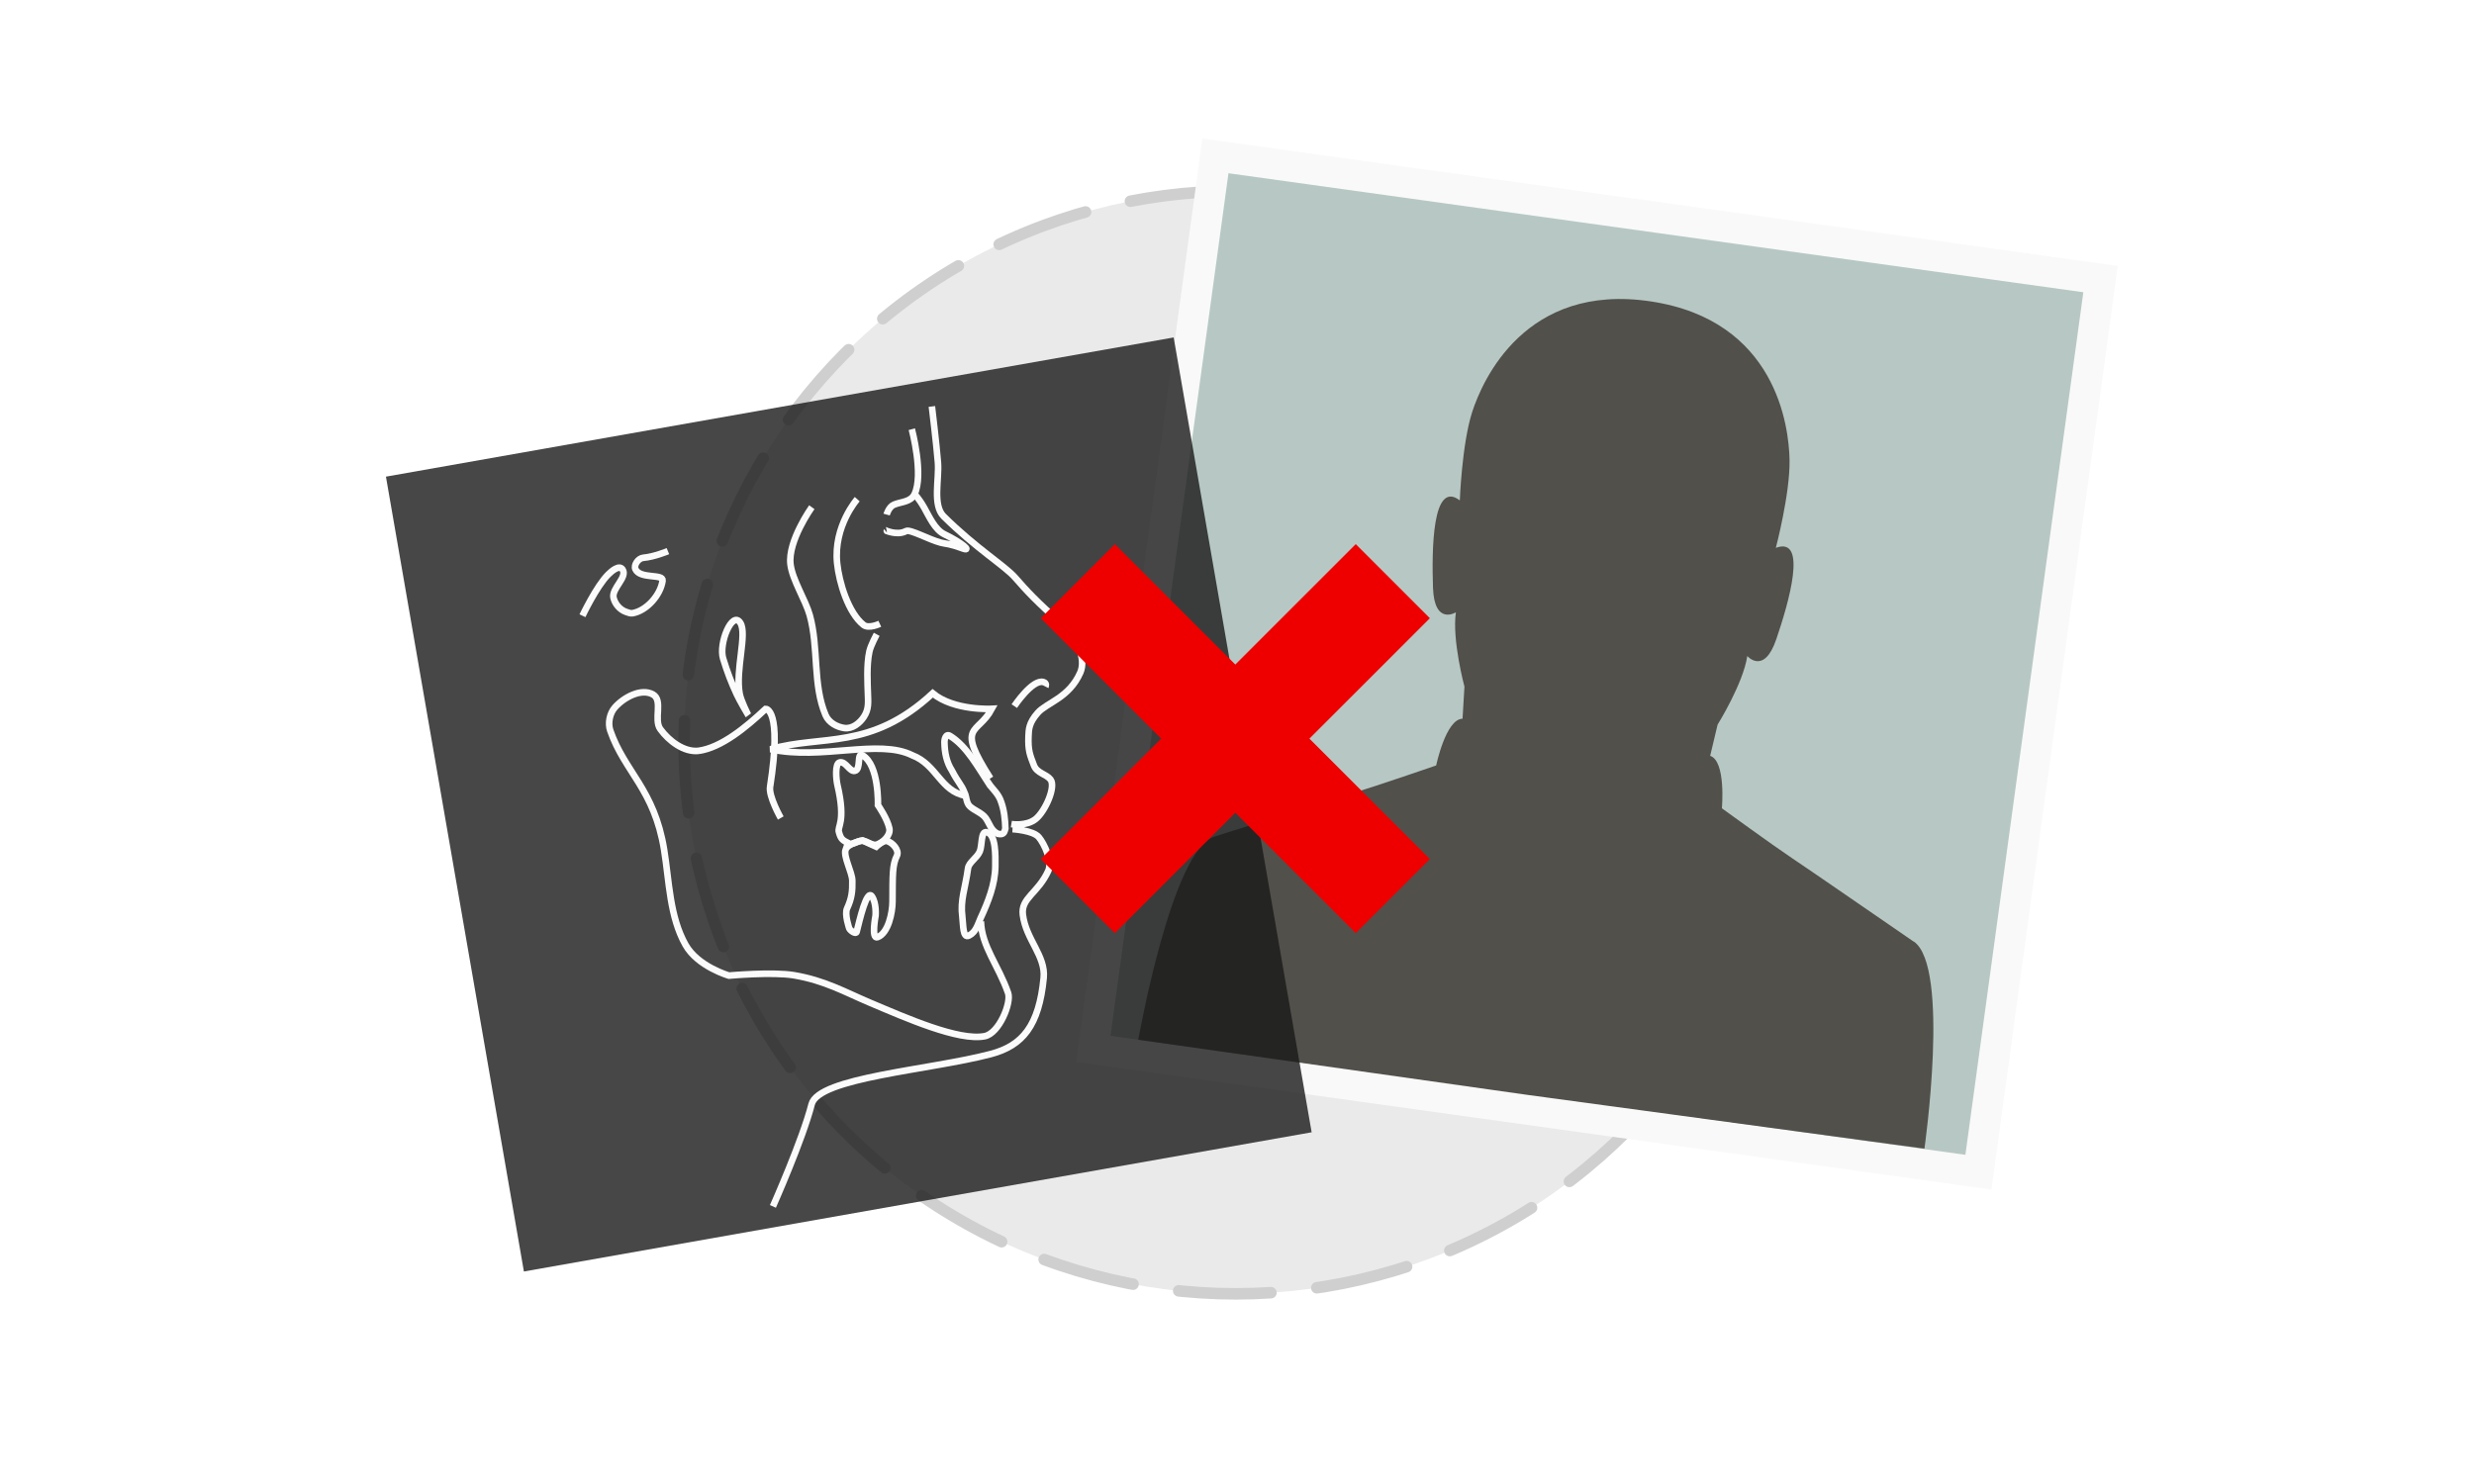<svg xmlns="http://www.w3.org/2000/svg" xmlns:xlink="http://www.w3.org/1999/xlink" id="svg4332" width="500" height="300" viewBox="0 0 500 300"><defs id="defs4334"><linearGradient id="linearGradient4214"><stop id="stop4216" offset="0" stop-color="#3f3f3f"/><stop id="stop4218" offset="1" stop-color="#3f3f3f" stop-opacity="0"/></linearGradient><linearGradient id="linearGradient4220" x1="-586.59" x2="227.203" y1="319.457" y2="681.65" gradientUnits="userSpaceOnUse" xlink:href="#linearGradient4214"/><filter id="filter4570" color-interpolation-filters="sRGB"><feFlood id="feFlood4572" flood-color="#000" flood-opacity=".498" result="flood"/><feComposite id="feComposite4574" in="flood" in2="SourceGraphic" operator="in" result="composite1"/><feGaussianBlur id="feGaussianBlur4576" in="composite1" result="blur" stdDeviation="8.73"/><feOffset id="feOffset4578" dx="-3.4" dy="-3.4" result="offset"/><feComposite id="feComposite4580" in="SourceGraphic" in2="offset" result="composite2"/></filter><mask id="mask5896" maskUnits="userSpaceOnUse"><path id="rect5898" fill="#b7c8c4" stroke-dasharray="7.085 3.543" stroke-linecap="round" stroke-linejoin="round" stroke-width=".886" d="M115.436 703.462h100.842V602.62H115.436z"/></mask><clipPath id="clipPath3930"><path id="path3928" d="M96.4 639.5c0-38.107 30.892-69 69-69 38.107 0 69 30.893 69 69 0 38.108-30.893 69-69 69-38.108 0-69-30.892-69-69"/></clipPath><clipPath id="clipPath3930-9"><path id="path3928-2" d="M96.4 639.5c0-38.107 30.892-69 69-69 38.107 0 69 30.893 69 69 0 38.108-30.893 69-69 69-38.108 0-69-30.892-69-69"/></clipPath><filter id="filter5930" color-interpolation-filters="sRGB"><feFlood id="feFlood5920" flood-color="#E5E5E5" flood-opacity=".576" result="flood"/><feComposite id="feComposite5922" in="flood" in2="SourceGraphic" operator="in" result="composite1"/><feGaussianBlur id="feGaussianBlur5924" in="composite1" result="blur" stdDeviation="4.5"/><feOffset id="feOffset5926" dx="3" dy="3" result="offset"/><feComposite id="feComposite5928" in="SourceGraphic" in2="offset" result="composite2"/></filter></defs><g id="layer3" transform="translate(38.783 -100.007) scale(.54)"><circle id="circle" cx="390.643" cy="463.148" r="206.412" fill="#cfcfcf" fill-opacity=".43" stroke="#cfcfcf" stroke-dasharray="34.557 17.279" stroke-linecap="round" stroke-linejoin="round" stroke-width="4.32"/></g><g id="images" filter="url(#filter5930)"><g id="portrait"><path id="portrait-frame" fill="#f9f9f9" stroke-dasharray="10.448 5.224" stroke-linecap="round" stroke-linejoin="round" stroke-width="1.306" d="M240.005 25L425 50.76l-25.522 186.713-184.995-25.76z"/><path id="portrait-bg" fill="#b7c8c4" stroke-dasharray="9.757 4.879" stroke-linecap="round" stroke-linejoin="round" stroke-width="1.22" d="M245.275 32.022l172.77 24.056-23.836 174.374-172.77-24.056z"/><path id="portrait-silhouette" fill="#52504b" stroke-width="1.321" d="M383.746 187.346c-7.412-5.09-20.662-14.256-24.506-16.822-3.835-2.56-14.243-10.12-14.243-10.12s.863-9.544-2.37-10.607l1.504-6.308s5.18-8.32 6-13.87c0 0 3.37 3.91 5.86-3.39 2.49-7.29 6.46-20.9-.09-18.48 0 0 2.89-10.93 2.77-17.76-.12-6.84-2.72-28.25-28.06-32.06-25.33-3.81-34.01 15.92-36.1 22.42-2.07 6.51-2.48 17.81-2.48 17.81-5.57-4.25-5.68 9.94-5.42 17.66.27 7.71 4.63 4.96 4.63 4.96-.82 5.55 1.727 15.03 1.727 15.03l-.385 6.482c-3.386.06-5.33 9.45-5.33 9.45s-12.14 4.18-16.56 5.51c-4.42 1.32-19.74 6.195-28.305 8.884-8.56 2.69-15.34 41.06-15.34 41.06l78.82 11.166 80.064 10.846s5.25-36.797-2.164-41.888"/></g><g id="ceph"><g id="g9241"><path id="rect5177" fill="#1a1a1a" stroke-dasharray="46.213 23.106" stroke-linecap="round" stroke-linejoin="round" stroke-width="5.777" d="M75 93.358l159.203-28.14 27.882 160.68-159.203 28.142z" opacity=".8"/><path id="path3542" fill="none" fill-rule="evenodd" stroke="#fbfbfb" stroke-width="2.183" d="M126.497 50.07s-.64 12.332-1.206 18.478c-.51 5.64-4.26 13.59-1.2 17.876 8.68 12.17 17.24 19.607 19.92 24.01 2.87 4.717 6.03 9.594 12.3 17.18 4.83 5.84 6.25 13.472 3.64 17.36-5.12 7.632-12.65 7.833-16.22 10.645-3.56 2.81-3.92 5-4.37 7.03-1 4.62-.62 6.15.11 9.84.53 2.71 3.54 3.51 4.62 5.52 1.45 2.68-3.56 10.05-7.09 11.98-3.53 1.93-8.27.26-8.27.26m.1 1.7s6.66 1.57 8.14 4.11c1.48 2.54 3.12 8.67 1.21 11.45-4.64 6.75-10.58 7.25-10.84 12.85-.39 8.23 5.17 14.65 3.22 21.69-4.23 15.24-10.74 20.8-21.69 21.69-21.03 1.71-57.7-2.3-61.46 6.02-4.89 10.84-18.48 30.93-18.48 30.93" enable-background="new" transform="matrix(.599 -.106 .105 .604 104.306 62.332)"/><path id="path4515" fill="none" fill-rule="evenodd" stroke="#fbfbfb" stroke-width="2.183" d="M147.74 147.566s.766-1.02-.427-1.597c-3.414-1.66-10.9 6.14-10.9 6.14" enable-background="new" transform="matrix(.599 -.106 .105 .604 104.306 62.332)"/><path id="path4399" fill="none" fill-rule="evenodd" stroke="#fbfbfb" stroke-width="2.183" d="M73.07 188.96c1.084-1.858 6.025-1.958 6.025-1.958l4.117 2.812s2.635-1.757 3.867-1.205c1.77.79 3.56 3.75 2.41 5.32-2.05 2.78-2.46 5.8-4.07 14.71-.64 3.5-3.15 9.97-6.93 10.64-2.26.4.6-7.13.6-7.13s1.04-3.94-.1-6.43c-1.28-2.78-5.39 7.01-7.03 10.64-.37.81-1.93-.66-2.21-1.51 0 0-.83-4.87.4-6.63 2.14-3.07 2.78-5.32 3.31-8.74.43-2.82-1.65-8.41-.4-10.55z" enable-background="new" transform="matrix(.599 -.106 .105 .604 104.306 62.332)"/><path id="path4396" fill="none" fill-rule="evenodd" stroke="#fbfbfb" stroke-width="2.183" d="M83.915 159.347c-1.747-1.465-1.134 4.644-3.414 4.62-1.8-.02-2.34-3.63-4.41-3.616-1.76.02-2.16 5.47-2.06 7.17.74 12.86-2.55 13.42-2.18 15.51.23 2.38.74 2.79 2.79 4.27.88.63 2.88-.49 4.28-.23 1.69.31 3 2.38 4.69 2.1 2.21-.35 5.01-2.28 4.95-4.51-.08-3.25-2.41-8.23-2.41-8.23s2.72-12.93-2.21-17.06z" enable-background="new" transform="matrix(.599 -.106 .105 .604 104.306 62.332)"/><path id="path4390" fill="none" fill-rule="evenodd" stroke="#fbfbfb" stroke-width="2.183" d="M96.787 75.887s-9.332 7.358-10.226 19.6c-.46 6.413.83 16.796 5.12 21.588 1.48 1.65 5.4.568 5.4.568" enable-background="new" transform="matrix(.599 -.106 .105 .604 104.306 62.332)"/><path id="path4392" fill="none" fill-rule="evenodd" stroke="#fbfbfb" stroke-width="2.183" d="M95.467 120.885s-2.565 3.23-3.35 5.11c-1.777 4.256-2.47 10.63-2.893 13.532-.412 2.83-.504 5.17-2.663 7.44-1.67 1.76-4.44 3.324-7.04 2.49-2.2-.706-4.75-2.515-5.4-5.28-2.52-10.69 1.65-22.22.52-33.35-.52-5.142-3.68-12.453-3.41-17.613.41-7.77 10.23-17.327 10.23-17.327" enable-background="new" transform="matrix(.599 -.106 .105 .604 104.306 62.332)"/><path id="path4373" fill="none" fill-rule="evenodd" stroke="#fbfbfb" stroke-width="2.183" d="M31.86 81.888s-4.835 1.07-8.412.744c-1.746-.16-3.627 1.823-3.25 3.26.934 3.567 8.987 3.002 8.235 5.284-1.505 4.566-6.882 8.82-11.664 8.835-.71.01-1.44-.47-2.05-.79-1.96-1.06-3.23-3.28-3.32-5.35-.14-3.06 5.86-5.86 4.57-8.64-.82-1.76-3.6-.15-4.98.81C6.44 89.21.21 97.95.21 97.95" enable-background="new" transform="matrix(.599 -.106 .105 .604 104.306 62.332)"/><path id="path4383" fill="none" fill-rule="evenodd" stroke="#fbfbfb" stroke-width="2.183" d="M48.782 139.657s-1.88-4.87-2.556-7.386c-1.092-4.05-1.824-7.69-2.415-12.35-.65-5.17 5.76-15.2 7.67-10.58 1.67 4.02-4.33 14.94-4.26 22.94.03 2.52 1.57 7.39 1.57 7.39z" enable-background="new" transform="matrix(.599 -.106 .105 .604 104.306 62.332)"/><path id="path3554" fill="none" fill-rule="evenodd" stroke="#fbfbfb" stroke-width="2.183" d="M53.61 175.02s-2.814-7.776-1.703-10.793m0 0c8.49-24.854 2.958-25.496 2.958-25.496-7.468 4.86-16.77 10.07-24.377 9.76m0 0c-4.84-.35-9.1-4.89-11.248-9.24-1.72-3.48 2.588-9.16-.402-11.65-3.438-2.85-9.767-.78-13.256 2.01-2.02 1.62-3.234 4.68-2.812 7.23 2.373 14.37 11.078 21.53 10.846 41.78-.123 10.73-2.007 22.04 1.607 32.14 2.783 7.78 12.453 12.46 12.453 12.46s14.502 1.23 21.29 3.62c9.838 3.47 15.778 8.43 23.3 13.26 11.006 7.06 26.85 17.63 35.66 17.49 4.92-.08 10.69-9.32 10.135-12.67-1.58-9.53-6.02-16.69-4.82-24.85" enable-background="new" transform="matrix(.599 -.106 .105 .604 104.306 62.332)"/><path id="path4368" fill="none" fill-rule="evenodd" stroke="#fbfbfb" stroke-width="2.183" d="M118.633 56.303s1.388 15.52-2.84 21.304c-1.696 2.32-4.846 1.617-7.31 2.182-1.82.41-2.956 2.79-2.956 2.79" enable-background="new" transform="matrix(.599 -.106 .105 .604 104.306 62.332)"/><path id="path4370" fill="none" fill-rule="evenodd" stroke="#fbfbfb" stroke-width="2.183" d="M115.843 77.59s1.154 1.53 2.37 4.925c1.168 3.26 2.27 7.746 5.084 9.756 5.37 3.84 8.276 7.46 5.056 5.6-4.218-2.43-4.826-2.22-6.634-3.03-3.71-1.66-9.35-6.26-10.77-5.79-3.23 1.08-6.95-1.53-6.9-1.56" enable-background="new" transform="matrix(.599 -.106 .105 .604 104.306 62.332)"/><path id="path3550" fill="none" fill-rule="evenodd" stroke="#fbfbfb" stroke-width="2.183" d="M124.488 174.198c-8.302-19.818-1.74-14.73 4.42-22.496 0 0-12.454-1.473-18.48-8.436-23.567 15.13-38.698 6.963-56.24 8.838 16.07 6.56 35.988 2.747 46.03 10.11 7.5 4.42 7.228 13.355 15.128 16.167" enable-background="new" transform="matrix(.599 -.106 .105 .604 104.306 62.332)"/><path id="path4366" fill="none" fill-rule="evenodd" stroke="#fbfbfb" stroke-width="2.183" d="M120.22 191.47c2.887 1.18 1.56 7.926.854 11.65-1.095 5.782-4.366 11.043-7.733 15.868-1.32 1.903-2.25 4.246-4.82 5.022-2.27.687-1.21-3.955-1.1-6.528.23-5.533 2.52-8.838 4.62-15.365.62-1.922 3.53-2.823 4.82-4.82 1.2-1.847 1.41-6.627 3.37-5.826z" enable-background="new" transform="matrix(.599 -.106 .105 .604 104.306 62.332)"/><path id="path3560" fill="none" fill-rule="evenodd" stroke="#fbfbfb" stroke-width="2.183" d="M123.626 175.736c-2.458-5.59-5.005-13.268-9.9-17.607-1.307-1.23-2.18.87-2.268 1.97-.49 3.16-.39 6.39.86 9.34 1.375 4.34 2.326 5.1 2.873 7.87.5 1.46-.11 3.49 1.07 4.92 1.29 1.56 3.52 2.75 4.42 4.57 1.05 2.27.96 4.27 3.07 5.83 2.07.83 2.28-.34 2.78-1.29.43-2.95.64-5.96.13-8.85-.38-2.85-2.02-4.5-3.02-6.76z" enable-background="new" transform="matrix(.599 -.106 .105 .604 104.306 62.332)"/></g></g></g><g id="incorrect"><g id="x" fill="#e00" fill-rule="evenodd" stroke-width=".333"><path id="path4950" d="M225.32 110l-14.98 14.98L274 188.64l14.98-14.98L225.317 110z"/><path id="path4952" d="M210.34 173.66L274 110l14.98 14.98-63.662 63.66-14.978-14.98z"/></g></g></svg>